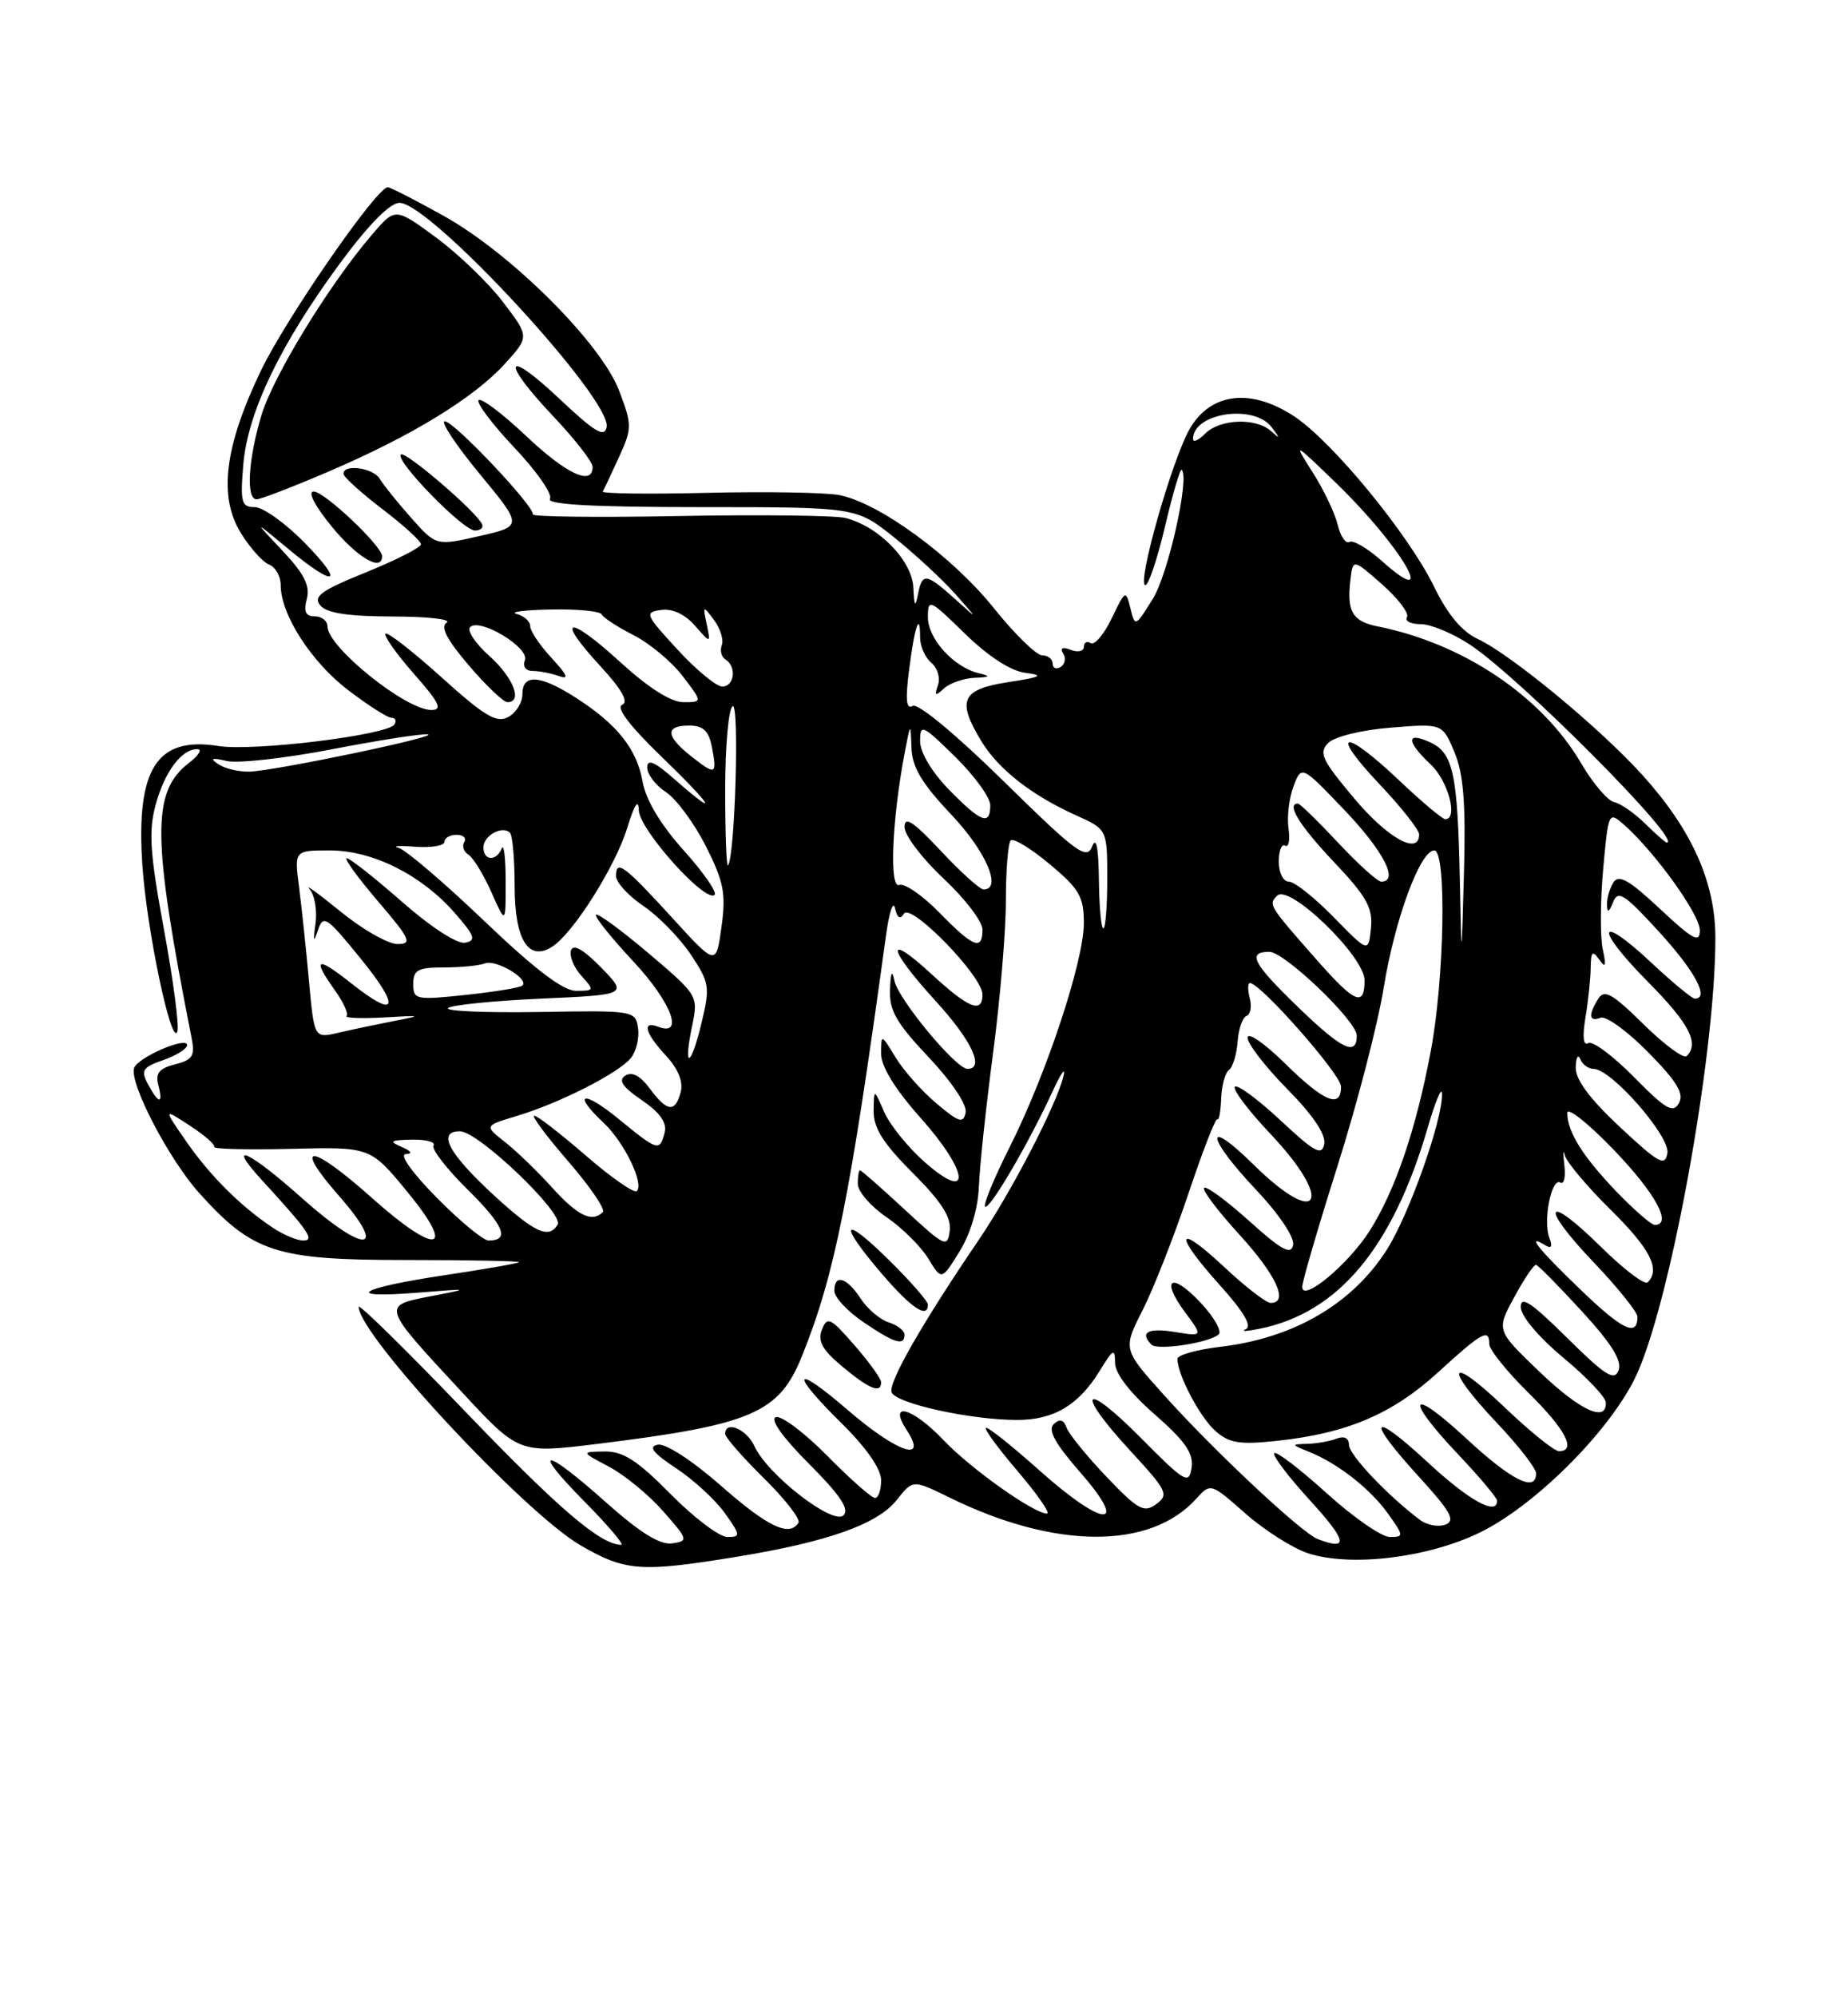 <?xml version="1.0" encoding="UTF-8" standalone="no"?>
<!DOCTYPE svg PUBLIC "-//W3C//DTD SVG 1.1//EN" "http://www.w3.org/Graphics/SVG/1.1/DTD/svg11.dtd" >
<svg xmlns="http://www.w3.org/2000/svg" xmlns:xlink="http://www.w3.org/1999/xlink" version="1.1" viewBox="0 0 237 256">
 <g >
 <path fill="currentColor"
d=" M 94.28 199.57 C 106.11 197.65 112.56 195.37 115.02 192.24 C 117.07 189.64 117.07 189.64 121.79 191.95 C 135.27 198.58 147.49 198.64 153.38 192.13 C 155.26 190.06 155.26 190.06 159.71 193.98 C 162.16 196.14 165.77 198.43 167.73 199.08 C 173.18 200.87 183.06 199.69 189.76 196.44 C 196.73 193.05 206.02 183.86 209.58 176.85 C 214.02 168.08 220.02 135.44 219.99 120.16 C 219.98 113.06 216.97 106.36 210.68 99.39 C 205.22 93.34 193.73 83.85 189.50 81.89 C 187.50 80.96 185.64 78.75 183.93 75.22 C 180.64 68.48 170.91 56.63 166.00 53.38 C 160.45 49.71 155.29 50.31 152.59 54.95 C 150.33 58.83 145.74 75.00 146.89 75.00 C 147.30 75.00 148.44 71.60 149.42 67.43 C 150.40 63.27 151.36 60.03 151.55 60.22 C 152.58 61.25 149.83 73.54 147.86 76.73 C 145.61 80.36 145.56 80.39 144.97 77.96 C 144.39 75.58 144.31 75.63 142.58 79.24 C 141.59 81.30 140.38 82.73 139.89 82.43 C 139.40 82.13 139.00 82.34 139.00 82.91 C 139.00 83.47 138.25 83.65 137.34 83.30 C 136.27 82.89 135.91 83.05 136.35 83.76 C 136.73 84.37 136.58 85.14 136.02 85.49 C 135.46 85.84 135.00 85.64 135.00 85.06 C 135.00 84.48 134.40 84.00 133.66 84.00 C 132.92 84.00 130.13 81.28 127.46 77.95 C 122.12 71.29 112.69 64.41 107.60 63.45 C 105.80 63.12 98.18 62.99 90.66 63.17 C 83.15 63.35 77.13 63.27 77.30 63.00 C 77.47 62.73 78.40 60.74 79.38 58.60 C 81.07 54.88 81.07 54.48 79.41 50.10 C 77.11 44.00 65.52 32.46 56.90 27.67 C 53.28 25.65 50.05 24.00 49.73 24.00 C 48.31 24.00 36.71 40.77 33.48 47.47 C 28.79 57.22 27.99 63.64 30.89 68.32 C 32.07 70.24 33.71 72.06 34.52 72.37 C 35.33 72.68 36.00 73.87 36.00 75.01 C 36.00 78.76 39.91 84.84 44.64 88.45 C 47.20 90.40 49.70 92.00 50.20 92.00 C 50.71 92.00 50.88 92.38 50.59 92.85 C 49.75 94.22 32.49 96.33 28.02 95.62 C 20.12 94.36 17.45 98.50 18.25 110.77 C 18.78 119.02 22.00 134.36 22.75 132.21 C 22.99 131.49 22.22 125.60 21.02 119.10 C 19.24 109.44 19.04 106.55 19.95 103.19 C 21.10 98.92 23.30 95.98 25.32 96.02 C 25.97 96.03 25.48 96.83 24.23 97.79 C 19.42 101.49 19.48 107.29 24.59 133.13 C 25.02 135.33 24.68 135.86 22.45 136.42 C 20.43 136.93 19.91 137.56 20.30 139.05 C 20.96 141.58 20.36 141.54 18.98 138.97 C 18.03 137.19 18.27 136.80 20.95 135.87 C 22.63 135.28 24.00 134.42 24.00 133.95 C 24.00 132.79 17.66 135.53 17.20 136.89 C 16.56 138.82 21.67 148.62 25.57 152.94 C 32.45 160.56 35.37 161.50 52.17 161.50 C 60.23 161.50 66.71 161.63 66.55 161.78 C 66.40 161.94 62.13 162.68 57.06 163.44 C 45.95 165.10 43.79 166.46 53.50 165.69 C 60.35 165.14 60.39 165.15 55.26 166.14 C 48.92 167.36 48.90 167.30 59.21 178.40 C 66.54 186.30 66.54 186.30 76.52 185.08 C 96.44 182.62 99.91 181.14 102.86 173.79 C 107.06 163.35 109.01 153.57 113.61 120.00 C 114.02 116.97 114.55 115.35 114.78 116.40 C 115.06 117.67 115.44 117.90 115.93 117.11 C 116.82 115.68 126.00 125.12 126.00 127.46 C 126.00 129.96 124.24 129.26 119.48 124.87 C 113.45 119.32 113.79 121.51 120.00 128.31 C 124.61 133.35 126.32 137.00 124.08 137.00 C 122.59 137.00 115.16 128.04 114.70 125.68 C 114.41 124.22 114.23 124.59 114.14 126.81 C 114.03 129.51 114.94 131.11 119.09 135.50 C 122.05 138.63 124.03 141.59 123.84 142.58 C 123.55 144.04 123.00 143.88 120.11 141.44 C 118.24 139.87 115.88 137.22 114.86 135.54 C 113.01 132.50 113.01 132.50 113.00 135.05 C 113.00 136.70 114.78 139.60 118.07 143.29 C 124.29 150.27 124.66 154.28 118.60 148.96 C 116.46 147.08 114.12 144.18 113.39 142.52 C 112.08 139.50 112.08 139.50 112.04 142.39 C 112.01 144.56 113.26 146.55 117.05 150.33 C 120.73 154.02 122.02 156.02 121.80 157.74 C 121.52 159.97 121.19 159.82 116.04 155.05 C 113.04 152.27 110.46 150.00 110.29 150.00 C 110.13 150.00 110.00 150.79 110.01 151.75 C 110.01 152.71 111.66 154.62 113.67 155.99 C 115.68 157.36 118.09 159.75 119.04 161.30 C 120.76 164.13 120.76 164.13 123.06 160.40 C 124.47 158.13 125.43 154.88 125.54 152.09 C 125.63 149.56 126.45 141.89 127.35 135.03 C 128.26 128.17 129.00 119.36 129.00 115.45 C 129.00 111.53 129.28 108.06 129.62 107.72 C 129.96 107.38 132.21 108.75 134.62 110.76 C 138.42 113.93 139.00 114.94 139.00 118.31 C 139.00 123.19 134.20 137.67 129.47 147.06 C 127.49 150.99 126.08 154.41 126.33 154.66 C 126.86 155.19 131.93 146.54 134.95 139.97 C 136.08 137.51 136.72 136.62 136.37 138.00 C 135.42 141.76 129.69 152.80 125.47 159.00 C 118.21 169.68 113.88 177.25 114.35 178.46 C 114.90 179.89 124.49 182.00 130.44 182.00 C 135.17 182.00 138.36 180.09 141.08 175.63 C 142.75 172.90 142.99 172.78 143.00 174.67 C 143.00 176.03 144.90 178.51 148.09 181.29 C 152.01 184.72 153.09 186.29 152.82 188.12 C 152.48 190.32 151.98 190.02 146.23 184.22 C 138.81 176.75 137.82 178.23 145.03 186.03 C 149.68 191.07 149.93 191.58 148.28 192.79 C 146.71 193.94 145.96 193.53 141.92 189.30 C 139.40 186.66 137.09 183.82 136.79 183.00 C 136.41 181.95 135.92 181.81 135.14 182.53 C 134.34 183.28 135.32 185.04 138.59 188.78 C 144.91 196.01 141.55 195.82 133.34 188.50 C 129.95 185.47 126.86 183.00 126.47 183.00 C 126.08 183.00 127.87 185.47 130.46 188.50 C 133.04 191.53 134.76 194.00 134.27 194.00 C 132.60 194.00 124.49 188.25 121.05 184.63 C 117.02 180.38 113.79 179.50 116.30 183.33 C 119.06 187.55 115.05 186.17 108.75 180.75 C 101.68 174.66 101.19 175.79 108.00 182.50 C 111.11 185.56 113.00 188.29 113.00 189.71 C 113.00 190.97 112.65 192.00 112.22 192.00 C 111.78 192.00 109.02 189.56 106.08 186.58 C 103.14 183.60 100.17 181.38 99.49 181.64 C 98.73 181.93 100.39 184.26 103.76 187.63 C 107.73 191.60 108.96 193.44 108.18 194.22 C 106.85 195.55 98.42 189.01 96.76 185.37 C 95.76 183.17 93.00 182.01 93.00 183.79 C 93.00 184.22 95.23 186.77 97.96 189.46 C 100.68 192.14 102.68 194.71 102.40 195.17 C 101.24 197.03 98.48 195.72 92.45 190.42 C 88.79 187.21 85.36 184.98 84.37 185.17 C 83.10 185.41 83.72 186.21 86.71 188.19 C 88.95 189.67 91.76 192.26 92.96 193.94 C 94.99 196.80 95.02 197.00 93.28 197.00 C 92.27 197.00 88.99 194.53 86.00 191.50 C 81.74 187.18 79.92 186.01 77.53 186.04 C 74.50 186.09 74.50 186.09 78.10 187.99 C 80.08 189.04 83.21 191.60 85.05 193.70 C 88.27 197.36 88.31 197.51 86.19 197.82 C 84.65 198.04 82.07 196.44 77.74 192.58 C 69.71 185.41 67.95 185.37 75.00 192.50 C 77.99 195.53 80.09 198.00 79.67 198.00 C 77.03 198.00 71.65 193.40 59.63 180.88 C 52.13 173.07 46.00 167.05 46.00 167.50 C 46.00 171.08 67.28 193.93 74.50 198.10 C 80.21 201.39 82.15 201.54 94.28 199.57 Z  M 113.00 177.17 C 113.00 176.71 111.46 174.57 109.58 172.42 C 106.50 168.88 106.09 168.69 105.41 170.42 C 104.83 171.89 105.45 173.01 108.04 175.17 C 111.49 178.05 113.00 178.66 113.00 177.17 Z  M 116.00 171.07 C 116.00 170.55 115.09 169.85 113.97 169.49 C 112.86 169.14 111.23 167.76 110.36 166.42 C 108.58 163.70 107.00 163.25 107.00 165.46 C 107.00 166.27 108.68 168.07 110.73 169.46 C 114.72 172.17 116.00 172.56 116.00 171.07 Z  M 119.00 167.21 C 119.00 166.78 116.75 164.21 114.00 161.50 C 107.98 155.57 107.42 156.64 113.08 163.25 C 116.87 167.67 119.00 169.09 119.00 167.21 Z  M 169.00 197.27 C 166.94 196.49 155.62 185.89 149.25 178.78 C 144.00 172.93 144.00 172.93 146.54 167.92 C 147.94 165.16 150.58 158.44 152.41 152.99 C 154.24 147.53 155.91 143.24 156.12 143.45 C 156.33 143.66 156.55 142.47 156.61 140.81 C 156.67 139.15 157.12 137.50 157.61 137.14 C 158.10 136.79 158.60 135.15 158.72 133.51 C 158.84 131.86 159.36 130.38 159.87 130.21 C 160.37 130.04 160.56 129.03 160.28 127.95 C 160.00 126.88 160.01 126.00 160.30 126.00 C 161.65 126.00 171.96 137.70 171.98 139.25 C 172.01 142.15 169.82 141.25 164.78 136.29 C 162.15 133.70 160.00 132.22 160.00 133.01 C 160.00 133.79 162.29 136.76 165.10 139.60 C 168.39 142.93 170.06 145.42 169.83 146.63 C 169.52 148.19 168.61 147.70 164.22 143.60 C 161.33 140.90 158.70 138.97 158.37 139.29 C 158.05 139.62 160.08 142.32 162.89 145.29 C 171.15 154.02 169.25 157.62 160.78 149.29 C 154.39 142.99 154.64 145.68 161.09 152.50 C 164.02 155.60 166.03 158.59 165.84 159.57 C 165.57 160.90 164.36 160.24 160.21 156.50 C 157.30 153.89 154.70 151.97 154.42 152.25 C 154.14 152.52 156.19 155.23 158.96 158.26 C 163.70 163.45 165.32 167.00 162.96 167.00 C 162.38 167.00 159.68 164.91 156.96 162.36 C 150.76 156.57 150.48 158.10 156.51 164.80 C 159.52 168.15 160.61 170.01 159.76 170.37 C 159.07 170.67 159.85 170.65 161.50 170.32 C 171.63 168.29 178.61 159.94 183.11 144.50 C 184.07 141.20 184.89 139.24 184.93 140.14 C 185.07 143.38 180.76 155.59 177.88 160.14 C 173.44 167.13 165.92 171.52 156.46 172.63 C 153.46 172.99 151.00 173.68 151.00 174.17 C 151.00 176.18 153.86 181.62 155.85 183.39 C 157.62 184.97 158.94 185.19 163.74 184.68 C 172.75 183.72 178.56 181.25 184.43 175.89 C 190.09 170.72 191.00 170.22 191.00 172.29 C 191.00 173.00 193.25 175.79 196.00 178.50 C 200.78 183.21 202.24 186.00 199.93 186.00 C 199.33 186.00 196.18 183.46 192.93 180.35 C 185.73 173.48 185.03 175.04 192.00 182.41 C 194.75 185.31 197.00 188.21 197.00 188.85 C 197.00 191.33 193.85 189.76 188.06 184.39 C 180.75 177.62 180.01 179.02 187.00 186.41 C 189.75 189.31 192.00 191.99 192.00 192.35 C 192.00 194.33 188.40 192.34 183.06 187.39 C 175.72 180.60 175.09 181.75 182.00 189.31 C 186.05 193.74 186.69 194.90 185.38 195.41 C 184.48 195.75 183.02 195.49 182.12 194.82 C 178.00 191.74 173.00 186.46 173.00 185.19 C 173.00 184.32 172.40 184.02 171.42 184.39 C 170.55 184.73 168.86 185.03 167.67 185.06 C 165.56 185.12 165.57 185.15 167.85 186.07 C 171.57 187.56 175.74 190.82 178.03 194.04 C 180.05 196.87 180.05 197.00 178.24 197.00 C 177.19 197.00 173.54 194.47 170.13 191.38 C 166.71 188.28 163.69 185.98 163.42 186.25 C 163.14 186.52 165.23 189.28 168.06 192.37 C 172.77 197.53 173.01 198.80 169.00 197.27 Z  M 156.30 171.03 C 156.73 170.63 155.71 168.83 154.02 167.02 C 150.26 162.99 148.76 163.83 151.96 168.17 C 154.29 171.31 154.29 171.31 150.64 170.72 C 147.23 170.16 146.11 170.78 147.68 172.35 C 148.46 173.13 155.11 172.11 156.30 171.03 Z  M 197.36 175.75 C 191.89 170.50 191.89 170.50 194.20 166.26 C 195.46 163.92 196.72 162.06 197.00 162.12 C 197.28 162.18 199.92 164.86 202.87 168.07 C 206.68 172.22 208.05 174.42 207.58 175.64 C 207.04 177.06 205.88 176.33 200.96 171.46 C 196.40 166.95 195.01 166.02 195.03 167.53 C 195.04 168.67 197.33 171.39 200.47 174.00 C 203.44 176.47 205.91 179.06 205.94 179.75 C 206.07 182.40 202.60 180.79 197.36 175.75 Z  M 202.73 165.33 C 197.26 160.08 195.64 158.04 198.17 159.61 C 198.96 160.09 199.13 159.78 198.70 158.65 C 197.86 156.48 198.98 150.87 200.11 151.57 C 200.58 151.86 200.81 150.84 200.62 149.30 C 200.43 147.76 200.46 147.21 200.68 148.08 C 200.91 148.95 203.55 152.09 206.55 155.05 C 211.64 160.07 212.98 162.69 211.31 164.36 C 210.93 164.74 208.24 162.70 205.33 159.83 C 198.16 152.75 197.35 154.42 204.38 161.79 C 207.47 165.03 210.00 168.18 210.00 168.78 C 210.00 171.40 208.10 170.49 202.73 165.33 Z  M 167.00 164.95 C 167.00 164.31 169.04 157.31 171.54 149.42 C 174.04 141.52 176.70 131.27 177.45 126.63 C 178.87 117.84 182.13 109.00 183.94 109.00 C 185.54 109.00 185.25 125.48 183.48 134.79 C 181.58 144.82 178.95 152.54 175.66 157.75 C 172.96 162.02 167.00 166.98 167.00 164.95 Z  M 34.97 157.35 C 30.82 154.57 26.94 150.71 23.87 146.28 C 20.94 142.05 20.94 142.05 24.35 144.28 C 26.22 145.50 27.63 146.72 27.47 147.00 C 27.32 147.28 31.76 147.39 37.34 147.25 C 47.50 147.00 47.50 147.00 52.23 152.75 C 58.61 160.50 56.03 160.97 47.74 153.58 C 39.86 146.54 37.40 146.35 43.45 153.25 C 49.88 160.58 46.84 160.80 38.74 153.58 C 31.90 147.47 28.87 146.11 33.58 151.25 C 39.62 157.84 40.41 159.00 38.88 159.00 C 38.09 159.00 36.33 158.26 34.97 157.35 Z  M 56.00 153.50 C 52.85 150.31 51.18 147.97 52.03 147.93 C 52.97 147.88 52.77 147.55 51.50 147.00 C 49.83 146.28 50.05 146.13 52.81 146.07 C 54.63 146.03 55.89 146.37 55.60 146.83 C 55.32 147.29 57.30 149.84 60.00 152.50 C 64.64 157.08 65.43 159.00 62.66 159.00 C 61.98 159.00 58.99 156.53 56.00 153.50 Z  M 63.36 153.22 C 57.52 147.85 56.00 145.00 58.99 145.00 C 61.34 145.00 72.39 155.56 71.51 156.98 C 70.37 158.83 68.56 157.99 63.36 153.22 Z  M 207.32 152.75 C 202.99 148.24 201.00 145.07 201.00 142.65 C 201.00 141.84 203.70 143.98 207.00 147.42 C 212.32 152.96 214.52 157.00 212.21 157.00 C 211.77 157.00 209.58 155.09 207.32 152.75 Z  M 70.84 152.25 C 68.98 150.19 66.25 147.55 64.78 146.39 C 62.10 144.29 62.10 144.29 66.30 143.03 C 71.72 141.41 79.27 137.58 80.89 135.63 C 81.58 134.80 82.01 133.07 81.83 131.81 C 81.50 129.53 81.35 129.50 69.13 129.71 C 62.32 129.82 57.07 129.60 57.46 129.21 C 57.85 128.82 63.19 128.28 69.33 128.00 C 80.50 127.50 80.50 127.50 77.08 124.00 C 74.83 121.70 73.52 120.95 73.23 121.81 C 72.99 122.53 73.59 123.99 74.55 125.06 C 76.25 126.93 76.22 127.00 73.89 127.00 C 72.22 127.00 68.61 124.26 62.11 118.05 C 56.96 113.13 52.01 108.91 51.12 108.67 C 50.23 108.44 51.19 108.37 53.25 108.53 C 55.31 108.68 57.00 108.40 57.00 107.90 C 57.00 107.41 57.70 107.00 58.56 107.00 C 59.42 107.00 59.86 107.42 59.54 107.93 C 59.23 108.44 59.47 109.17 60.07 109.55 C 60.68 109.92 62.01 112.09 63.02 114.36 C 64.86 118.50 64.86 118.50 64.85 113.00 C 64.85 109.97 64.62 108.06 64.34 108.75 C 63.66 110.44 62.00 110.34 62.00 108.61 C 62.00 107.10 64.43 105.76 65.40 106.74 C 65.73 107.06 66.00 110.13 66.00 113.54 C 66.00 120.42 67.75 123.28 70.79 121.36 C 73.48 119.67 78.91 111.09 80.43 106.14 C 81.38 103.07 81.88 102.31 81.93 103.88 C 82.00 106.35 90.51 115.82 91.65 114.69 C 91.98 114.35 90.19 111.78 87.66 108.97 C 84.71 105.68 82.83 102.54 82.41 100.18 C 81.66 95.97 79.12 92.79 73.77 89.38 C 69.23 86.48 67.00 86.35 67.00 88.96 C 67.00 90.05 66.18 91.37 65.17 91.91 C 63.68 92.71 62.13 91.78 56.63 86.82 C 52.93 83.49 49.70 80.97 49.44 81.22 C 49.19 81.48 50.82 83.79 53.07 86.35 C 56.37 90.09 56.80 91.00 55.31 91.00 C 52.04 91.00 42.00 82.93 42.00 80.30 C 42.00 79.59 41.27 79.00 40.38 79.00 C 39.20 79.00 38.92 78.40 39.35 76.76 C 39.79 75.08 39.01 73.53 36.22 70.58 C 32.50 66.64 32.50 66.64 36.93 70.32 C 43.08 75.43 44.33 74.93 39.00 69.50 C 36.57 67.03 33.72 65.00 32.67 65.00 C 30.96 65.00 30.80 64.41 31.20 59.57 C 31.76 52.84 35.95 44.13 43.60 33.75 C 47.27 28.78 50.01 26.00 51.24 26.00 C 55.20 26.00 78.50 51.21 77.80 54.74 C 77.52 56.14 76.27 55.38 71.73 51.10 C 64.68 44.47 64.15 46.16 71.00 53.41 C 73.75 56.31 76.00 59.21 76.00 59.85 C 76.00 62.34 72.63 60.76 67.43 55.84 C 64.43 53.01 61.71 50.96 61.38 51.29 C 61.05 51.62 63.12 54.36 65.98 57.39 C 68.84 60.41 70.89 63.36 70.53 63.94 C 70.08 64.67 76.10 65.00 89.85 65.00 C 109.82 65.00 109.82 65.00 114.66 68.87 C 117.32 71.00 120.85 74.27 122.50 76.12 C 125.50 79.50 125.50 79.50 122.45 76.75 C 118.74 73.42 118.26 73.37 117.71 76.25 C 117.38 77.93 117.24 77.69 117.14 75.34 C 116.99 71.86 112.71 67.47 108.43 66.39 C 107.09 66.06 97.49 65.95 87.09 66.14 C 76.68 66.34 68.24 66.24 68.33 65.93 C 68.61 64.98 58.23 54.00 57.05 54.00 C 56.45 54.00 58.45 57.03 61.50 60.72 C 67.05 67.44 67.05 67.44 61.48 68.71 C 55.92 69.97 55.92 69.97 52.71 66.35 C 50.94 64.36 49.14 62.12 48.70 61.37 C 47.87 59.95 43.96 59.43 44.06 60.75 C 44.09 61.16 46.34 63.19 49.06 65.27 C 51.78 67.34 53.99 69.36 53.99 69.77 C 53.98 70.17 50.81 71.78 46.95 73.35 C 41.17 75.69 40.12 76.44 41.08 77.60 C 41.90 78.59 44.63 79.00 50.37 79.02 C 54.84 79.02 57.96 79.38 57.29 79.80 C 56.45 80.33 57.29 81.97 60.12 85.28 C 62.34 87.88 64.57 90.00 65.08 90.00 C 67.08 90.00 65.83 86.82 62.75 84.07 C 60.96 82.47 59.86 80.81 60.29 80.38 C 61.52 79.14 67.93 83.01 67.32 84.62 C 67.01 85.42 67.42 86.00 68.31 86.00 C 69.15 86.00 70.66 86.29 71.67 86.65 C 73.02 87.14 72.78 86.54 70.75 84.35 C 69.24 82.72 68.00 80.89 68.00 80.27 C 68.00 79.65 67.21 78.94 66.25 78.69 C 65.29 78.44 67.28 78.18 70.67 78.12 C 74.06 78.05 76.98 78.34 77.17 78.75 C 77.35 79.16 79.19 80.36 81.25 81.41 C 83.32 82.46 86.15 84.82 87.55 86.66 C 90.10 90.00 90.10 90.00 87.63 90.00 C 86.05 90.00 83.13 88.14 79.55 84.87 C 72.83 78.73 71.14 79.03 76.95 85.33 C 79.74 88.35 80.66 89.98 79.79 90.34 C 78.96 90.67 80.76 93.05 84.78 96.93 C 91.43 103.36 92.46 105.10 86.53 99.90 C 83.96 97.63 83.00 97.22 83.00 98.37 C 83.00 99.24 84.08 100.66 85.41 101.53 C 86.73 102.40 89.03 105.51 90.52 108.45 C 92.82 113.01 93.12 114.51 92.53 118.80 C 91.84 123.81 91.84 123.81 86.22 117.65 C 80.05 110.90 79.00 110.12 79.00 112.29 C 79.00 113.09 80.58 114.81 82.51 116.12 C 84.45 117.43 87.18 120.23 88.59 122.34 C 91.00 125.96 91.08 126.48 89.96 131.15 C 88.58 136.90 87.58 137.16 88.77 131.46 C 89.56 127.65 89.51 127.56 83.21 122.21 C 79.71 119.25 76.66 117.01 76.43 117.24 C 76.20 117.46 78.37 120.18 81.26 123.27 C 86.11 128.48 87.78 132.90 84.41 131.60 C 82.28 130.79 82.71 132.40 85.42 135.32 C 86.97 137.00 87.64 138.65 87.30 139.96 C 86.60 142.65 85.56 142.53 83.33 139.52 C 82.13 137.89 81.05 137.32 80.20 137.86 C 79.25 138.46 79.82 139.31 82.31 141.01 C 84.66 142.62 85.57 143.92 85.24 145.17 C 84.61 147.62 84.38 147.55 79.35 143.43 C 74.76 139.67 73.29 140.05 77.42 143.92 C 80.05 146.40 82.63 151.70 81.67 152.66 C 81.34 152.99 78.41 150.95 75.15 148.13 C 71.89 145.31 68.91 143.00 68.52 143.00 C 68.12 143.00 70.09 145.64 72.88 148.86 C 75.67 152.08 77.66 155.00 77.31 155.36 C 75.93 156.73 74.10 155.85 70.84 152.25 Z  M 49.00 71.29 C 49.00 69.99 41.61 63.00 40.23 63.00 C 39.42 63.00 40.37 64.83 42.55 67.50 C 45.80 71.46 49.00 73.35 49.00 71.29 Z  M 61.83 67.21 C 61.17 65.64 51.94 57.72 51.41 58.26 C 50.63 59.03 59.38 68.00 60.91 68.00 C 61.60 68.00 62.02 67.65 61.83 67.21 Z  M 42.10 60.46 C 52.76 55.90 60.76 51.01 64.74 46.64 C 67.90 43.16 67.90 43.16 64.50 38.70 C 62.62 36.24 58.75 32.52 55.89 30.42 C 50.69 26.60 50.69 26.60 47.73 30.05 C 42.18 36.52 35.01 48.24 33.50 53.31 C 31.81 58.99 31.54 64.00 32.91 64.00 C 33.41 64.00 37.55 62.41 42.10 60.46 Z  M 207.75 144.46 C 203.84 140.80 202.03 138.35 202.08 136.79 C 202.12 135.53 202.38 135.06 202.66 135.75 C 202.94 136.44 203.71 137.00 204.38 137.00 C 206.63 137.00 214.19 145.63 213.84 147.79 C 213.54 149.56 212.75 149.12 207.75 144.46 Z  M 209.54 138.04 C 206.86 135.32 204.22 133.36 203.68 133.70 C 203.05 134.09 202.92 132.88 203.33 130.41 C 203.69 128.26 203.99 125.38 204.00 124.00 C 204.03 121.96 204.23 121.77 205.10 123.00 C 205.91 124.15 206.02 123.84 205.55 121.68 C 205.21 120.13 205.23 115.51 205.60 111.41 C 206.27 104.03 206.30 103.97 208.29 105.72 C 212.27 109.25 218.00 117.22 218.00 119.23 C 218.00 120.93 217.15 120.48 212.89 116.50 C 208.91 112.77 207.60 112.03 206.91 113.11 C 206.43 113.88 206.06 115.17 206.09 116.00 C 206.12 117.05 206.36 116.94 206.87 115.64 C 207.50 114.04 208.32 114.57 212.80 119.47 C 217.40 124.51 219.27 128.00 217.35 128.00 C 217.00 128.00 214.49 125.93 211.79 123.40 C 204.84 116.90 204.44 118.87 211.31 125.81 C 216.64 131.19 217.96 133.71 216.31 135.36 C 215.93 135.74 213.44 133.90 210.77 131.28 C 206.80 127.36 205.76 126.77 204.98 128.00 C 203.66 130.09 203.77 131.02 205.27 130.45 C 205.97 130.18 208.72 132.17 211.38 134.88 C 215.06 138.61 216.00 140.17 215.32 141.39 C 214.57 142.74 213.63 142.19 209.54 138.04 Z  M 166.73 129.33 C 160.69 123.53 159.86 122.00 162.79 122.00 C 164.74 122.00 174.00 130.86 174.00 132.73 C 174.00 135.40 172.13 134.53 166.73 129.33 Z  M 39.63 125.80 C 39.27 121.78 38.69 116.36 38.36 113.75 C 37.74 109.00 37.74 109.00 42.28 109.00 C 47.78 109.00 54.01 112.11 58.30 116.99 C 60.90 119.96 61.11 120.55 59.64 120.83 C 58.64 121.02 55.23 118.82 51.55 115.58 C 48.05 112.51 44.87 110.00 44.47 110.00 C 44.08 110.00 45.87 112.47 48.46 115.50 C 52.64 120.39 52.91 121.00 50.97 121.00 C 49.76 121.00 46.47 119.12 43.64 116.81 C 40.81 114.51 39.04 113.23 39.70 113.96 C 40.35 114.69 40.70 116.69 40.46 118.40 C 40.14 120.69 40.22 120.92 40.76 119.27 C 41.45 117.19 41.84 117.44 46.18 122.77 C 51.47 129.26 50.94 130.71 45.00 126.00 C 40.58 122.50 39.99 122.78 42.97 126.96 C 44.05 128.48 44.72 129.95 44.45 130.22 C 44.18 130.49 46.33 130.57 49.23 130.41 C 54.12 130.12 54.21 130.16 50.50 130.87 C 48.30 131.30 45.10 131.97 43.40 132.37 C 40.30 133.09 40.30 133.09 39.63 125.80 Z  M 53.00 126.12 C 53.00 124.32 53.59 124.00 56.92 124.00 C 59.07 124.00 61.45 123.77 62.20 123.48 C 63.61 122.94 67.88 125.47 67.00 126.32 C 66.72 126.59 63.46 127.12 59.75 127.52 C 53.32 128.20 53.00 128.13 53.00 126.12 Z  M 169.06 123.25 C 162.67 116.00 162.64 115.96 163.80 114.80 C 165.35 113.25 175.00 122.59 175.00 125.64 C 175.00 129.08 173.77 128.58 169.06 123.25 Z  M 187.22 112.88 C 186.94 99.13 186.37 96.49 183.40 95.14 C 180.29 93.72 180.34 95.03 183.50 98.00 C 185.73 100.10 187.03 105.00 185.35 105.00 C 184.99 105.00 182.31 102.75 179.41 100.00 C 172.31 93.28 170.40 93.61 176.85 100.44 C 179.68 103.43 182.00 106.36 182.00 106.94 C 182.00 109.68 177.98 107.46 173.67 102.33 C 169.52 97.40 169.09 96.48 170.34 95.23 C 171.17 94.41 174.62 93.56 178.39 93.26 C 184.99 92.73 184.99 92.73 186.53 96.41 C 187.69 99.19 187.99 102.95 187.75 111.79 C 187.43 123.50 187.43 123.50 187.22 112.88 Z  M 171.04 117.56 C 168.59 115.05 166.00 113.00 165.29 113.00 C 164.57 113.00 164.00 111.87 164.00 110.44 C 164.00 109.03 164.37 108.11 164.82 108.39 C 165.27 108.67 165.46 107.68 165.25 106.20 C 165.03 104.71 165.32 102.28 165.89 100.78 C 166.92 98.07 166.92 98.07 172.46 103.87 C 177.46 109.11 179.45 113.00 177.14 113.00 C 176.66 113.00 174.17 110.75 171.60 108.00 C 169.02 105.25 166.71 103.00 166.46 103.00 C 164.92 103.00 166.65 105.81 171.07 110.48 C 175.29 114.94 176.08 116.37 175.82 118.98 C 175.50 122.11 175.50 122.11 171.04 117.56 Z  M 120.48 116.98 C 118.32 114.77 116.00 113.17 115.32 113.43 C 114.03 113.93 114.39 105.09 116.02 96.50 C 116.77 92.58 116.78 92.56 116.89 95.81 C 116.97 98.33 118.19 100.38 122.00 104.41 C 126.46 109.12 128.56 114.00 126.14 114.00 C 125.66 114.00 123.19 111.77 120.64 109.04 C 117.12 105.29 116.00 104.55 116.00 106.00 C 116.00 107.06 118.25 110.02 121.00 112.60 C 123.75 115.17 126.00 118.11 126.00 119.14 C 126.00 121.90 124.84 121.44 120.48 116.98 Z  M 140.93 112.75 C 140.88 108.59 140.59 107.17 140.06 108.50 C 139.36 110.27 138.06 109.31 128.72 100.14 C 122.53 94.07 117.70 90.07 117.04 90.48 C 116.22 90.98 116.10 89.69 116.59 85.84 C 117.30 80.26 118.00 78.22 118.00 81.71 C 118.00 82.84 118.65 84.29 119.44 84.95 C 120.23 85.61 120.62 86.90 120.29 87.82 C 119.81 89.19 119.96 89.27 121.05 88.25 C 121.79 87.56 123.55 86.95 124.95 86.88 C 127.02 86.79 127.12 86.68 125.50 86.28 C 122.30 85.51 119.00 81.87 119.00 79.11 C 119.00 76.69 119.22 76.79 123.75 81.22 C 126.74 84.13 129.61 86.00 131.50 86.24 C 133.96 86.56 133.55 86.78 129.25 87.44 C 123.30 88.37 122.67 89.77 125.87 95.02 C 128.04 98.60 132.30 101.93 137.97 104.49 C 142.00 106.30 142.00 106.30 142.00 112.65 C 142.00 116.14 141.78 119.00 141.50 119.00 C 141.22 119.00 140.97 116.19 140.93 112.75 Z  M 93.00 101.23 C 93.00 95.67 93.43 90.85 93.96 90.52 C 94.85 89.98 94.26 109.88 93.36 110.92 C 93.16 111.15 93.00 106.78 93.00 101.23 Z  M 210.98 105.56 C 209.61 104.22 207.83 102.98 207.01 102.81 C 206.19 102.64 204.30 100.42 202.81 97.89 C 197.78 89.27 187.70 82.49 176.69 80.29 C 173.45 79.64 172.71 78.39 173.18 74.39 C 173.50 71.60 173.50 71.60 177.25 74.90 C 179.31 76.72 180.74 78.61 180.44 79.10 C 180.13 79.60 180.93 80.00 182.21 80.00 C 183.49 80.00 186.33 81.18 188.52 82.63 C 194.92 86.85 215.96 108.00 213.76 108.00 C 213.59 108.00 212.34 106.90 210.98 105.56 Z  M 121.70 101.21 C 119.50 98.95 118.00 96.44 118.00 95.00 C 118.00 92.74 118.29 92.87 122.50 97.00 C 124.97 99.43 127.00 102.22 127.00 103.21 C 127.00 105.87 125.82 105.42 121.70 101.21 Z  M 28.00 97.95 C 26.87 97.19 27.14 97.09 29.09 97.54 C 30.51 97.87 36.50 97.20 42.39 96.07 C 48.28 94.93 53.87 94.05 54.80 94.12 C 56.97 94.27 35.34 98.80 32.00 98.90 C 30.62 98.94 28.82 98.51 28.00 97.95 Z  M 88.65 96.94 C 85.36 94.35 85.27 93.00 88.38 93.00 C 90.19 93.00 90.89 93.67 91.30 95.75 C 91.98 99.33 91.80 99.42 88.65 96.94 Z  M 86.88 83.25 C 82.75 78.77 82.63 78.48 84.78 78.18 C 86.21 77.97 87.83 78.72 89.11 80.18 C 91.15 82.50 91.15 82.50 90.63 80.00 C 90.12 77.60 90.16 77.58 91.57 79.47 C 92.38 80.56 92.83 82.00 92.57 82.69 C 92.30 83.37 92.52 84.20 93.04 84.53 C 94.50 85.42 94.19 88.00 92.63 88.00 C 91.87 88.00 89.28 85.86 86.88 83.25 Z  M 177.20 71.89 C 175.39 70.27 173.52 69.18 173.06 69.46 C 172.59 69.75 171.91 68.75 171.55 67.24 C 171.18 65.73 169.73 62.70 168.32 60.50 C 165.82 56.59 165.89 56.63 171.44 62.00 C 179.74 70.04 184.74 78.62 177.20 71.89 Z  M 153.00 56.27 C 153.00 52.92 160.81 51.75 163.08 54.75 C 164.21 56.24 164.19 56.31 163.00 55.25 C 161.05 53.51 156.46 53.69 154.57 55.57 C 153.71 56.44 153.00 56.75 153.00 56.27 Z "/>
</g>
</svg>